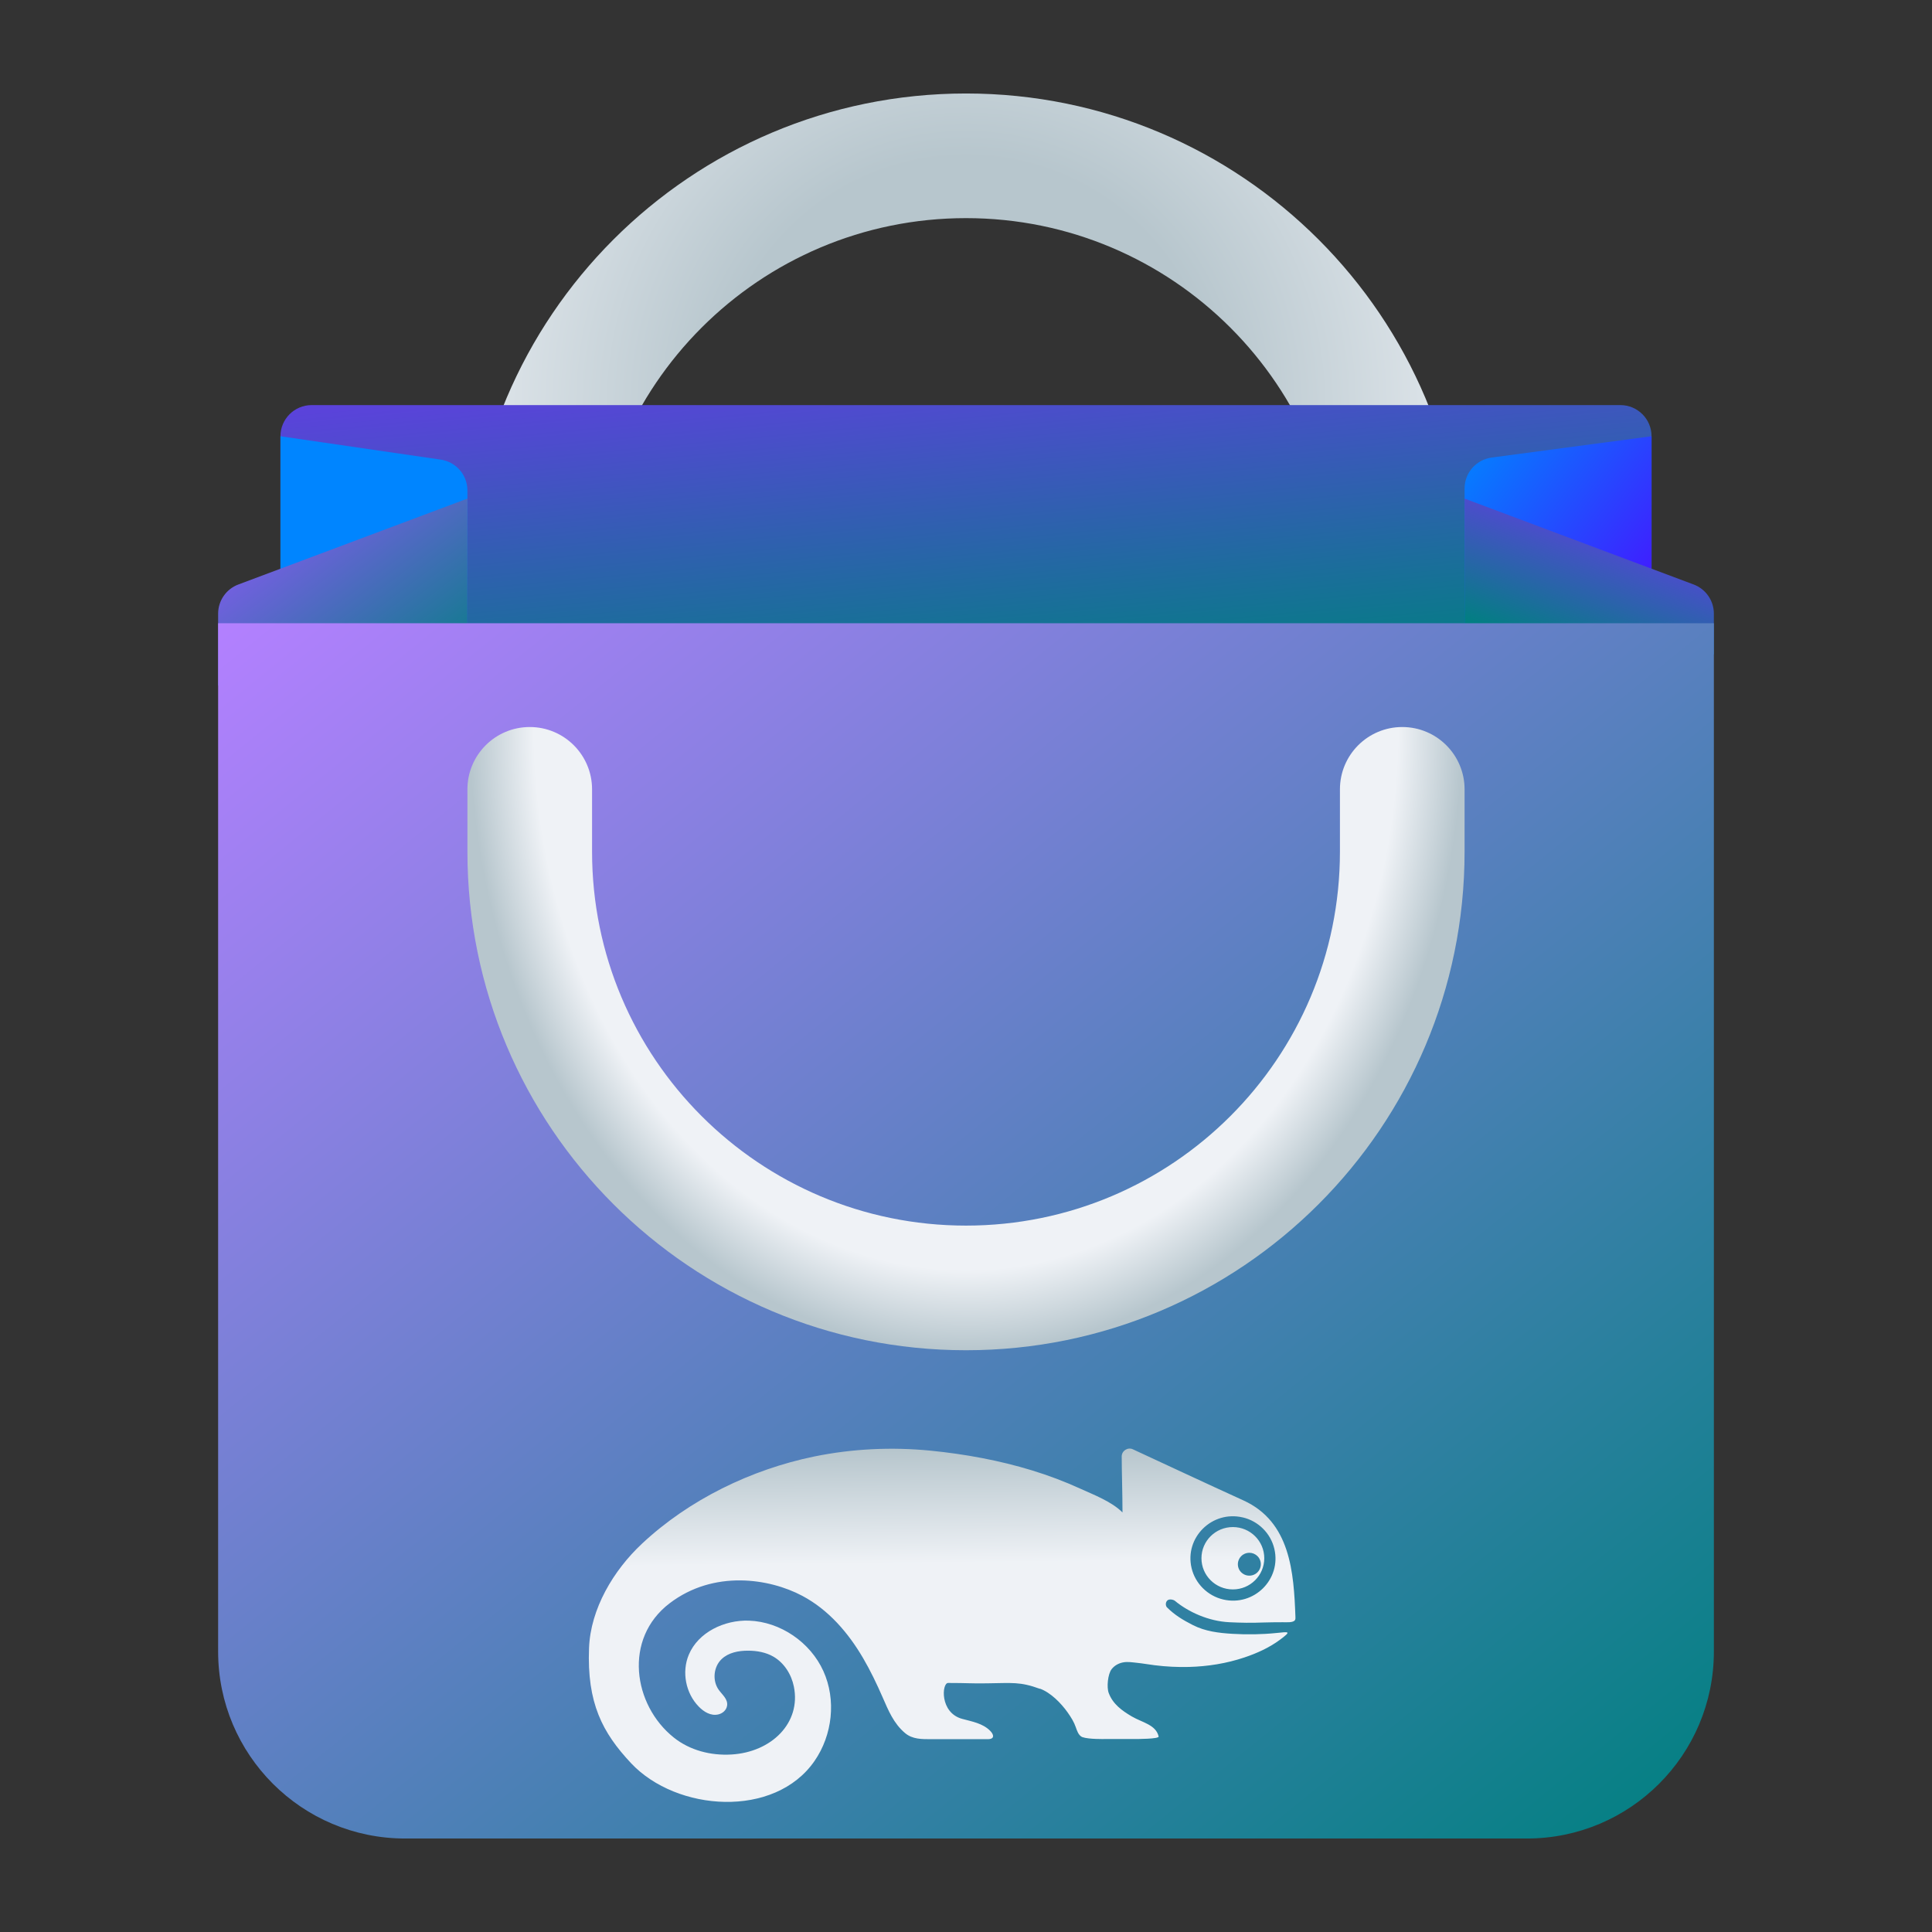 <?xml version="1.0" encoding="UTF-8" standalone="no"?>
<!-- Created with Inkscape (http://www.inkscape.org/) -->

<svg
   width="62"
   height="62"
   viewBox="0 0 62 62"
   version="1.1"
   id="svg1"
   inkscape:version="1.4 (e7c3feb100, 2024-10-09)"
   sodipodi:docname="yast-software.svg"
   xmlns:inkscape="http://www.inkscape.org/namespaces/inkscape"
   xmlns:sodipodi="http://sodipodi.sourceforge.net/DTD/sodipodi-0.dtd"
   xmlns:xlink="http://www.w3.org/1999/xlink"
   xmlns="http://www.w3.org/2000/svg"
   xmlns:svg="http://www.w3.org/2000/svg">
  <rect x="0" y="0" width="62" height="62" fill="#333333" stroke="none"/>
  <sodipodi:namedview
     id="namedview1"
     pagecolor="#ffffff"
     bordercolor="#000000"
     borderopacity="0.25"
     inkscape:showpageshadow="2"
     inkscape:pageopacity="0.0"
     inkscape:pagecheckerboard="0"
     inkscape:deskcolor="#d1d1d1"
     inkscape:document-units="mm"
     inkscape:zoom="10.74725"
     inkscape:cx="29.914629"
     inkscape:cy="46.616576"
     inkscape:window-width="1920"
     inkscape:window-height="994"
     inkscape:window-x="0"
     inkscape:window-y="0"
     inkscape:window-maximized="1"
     inkscape:current-layer="layer1" />
  <defs
     id="defs1">
    <radialGradient
       id="radialGradient5"
       cx="0"
       cy="0"
       r="1"
       gradientUnits="userSpaceOnUse"
       gradientTransform="matrix(0,20,-16,0,583,181.331)">
      <stop
         offset="0.68"
         stop-color="#EFF2F6"
         id="stop4" />
      <stop
         offset="1"
         stop-color="#B7C6CD"
         id="stop5" />
    </radialGradient>
    <radialGradient
       id="paint664_radial_890_11"
       cx="0"
       cy="0"
       r="1"
       gradientUnits="userSpaceOnUse"
       gradientTransform="matrix(-16,-10,10,-16,583,171)">
      <stop
         offset="0.421"
         stop-color="#B7C6CD"
         id="stop2071" />
      <stop
         offset="1"
         stop-color="#EFF2F6"
         id="stop2072" />
    </radialGradient>
    <linearGradient
       id="paint665_linear_890_11"
       x1="603"
       y1="179"
       x2="601.466"
       y2="162.723"
       gradientUnits="userSpaceOnUse"
       spreadMethod="pad">
      <stop
         stop-color="#5200FF"
         id="stop2073"
         style="stop-color:#008080;stop-opacity:1" />
      <stop
         offset="1"
         stop-color="#0085FF"
         id="stop2074"
         style="stop-color:#7f2aff;stop-opacity:1" />
    </linearGradient>
    <linearGradient
       id="paint666_linear_890_11"
       x1="567"
       y1="181"
       x2="562.118"
       y2="174.183"
       gradientUnits="userSpaceOnUse">
      <stop
         stop-color="#5200FF"
         id="stop2075" />
      <stop
         offset="0.67"
         stop-color="#0085FF"
         id="stop2076" />
    </linearGradient>
    <linearGradient
       id="paint667_linear_890_11"
       x1="605"
       y1="180"
       x2="597.32"
       y2="174.24"
       gradientUnits="userSpaceOnUse">
      <stop
         stop-color="#5200FF"
         id="stop2077" />
      <stop
         offset="1"
         stop-color="#0085FF"
         id="stop2078" />
    </linearGradient>
    <linearGradient
       id="paint668_linear_890_11"
       x1="567"
       y1="180"
       x2="561.24"
       y2="172.32"
       gradientUnits="userSpaceOnUse">
      <stop
         stop-color="#5200FF"
         id="stop2079"
         style="stop-color:#008080;stop-opacity:1" />
      <stop
         offset="1"
         stop-color="#0085FF"
         id="stop2080"
         style="stop-color:#9955ff;stop-opacity:1" />
    </linearGradient>
    <linearGradient
       id="paint669_linear_890_11"
       x1="607"
       y1="179"
       x2="602.506"
       y2="171.809"
       gradientUnits="userSpaceOnUse"
       xlink:href="#paint665_linear_890_11">
      <stop
         stop-color="#5200FF"
         id="stop2081" />
      <stop
         offset="1"
         stop-color="#0085FF"
         id="stop2082" />
    </linearGradient>
    <linearGradient
       id="paint670_linear_890_11"
       x1="607"
       y1="217"
       x2="568.826"
       y2="170.016"
       gradientUnits="userSpaceOnUse">
      <stop
         stop-color="#5200FF"
         id="stop2083"
         style="stop-color:#008080;stop-opacity:1" />
      <stop
         offset="1"
         stop-color="#0085FF"
         id="stop2084"
         style="stop-color:#b380ff;stop-opacity:1" />
    </linearGradient>
    <radialGradient
       id="paint671_radial_890_11"
       cx="0"
       cy="0"
       r="1"
       gradientUnits="userSpaceOnUse"
       gradientTransform="matrix(0,20,-16,0,583,181.331)">
      <stop
         offset="0.87"
         stop-color="#EFF2F6"
         id="stop2085" />
      <stop
         offset="1"
         stop-color="#B7C6CD"
         id="stop2086" />
    </radialGradient>
    <linearGradient
       inkscape:collect="always"
       xlink:href="#paint665_linear_890_11"
       id="linearGradient2"
       x1="605"
       y1="180"
       x2="607"
       y2="174"
       gradientUnits="userSpaceOnUse" />
    <linearGradient
       id="j"
       x2="1"
       gradientTransform="matrix(0,-15.847,15.847,0,484.519,76.847)"
       gradientUnits="userSpaceOnUse">
      <stop
         stop-color="#309e69"
         offset="0"
         id="stop11" />
      <stop
         stop-color="#30ba78"
         offset="1"
         id="stop12" />
    </linearGradient>
    <linearGradient
       inkscape:collect="always"
       xlink:href="#radialGradient5"
       id="linearGradient4"
       x1="29.977"
       y1="56.693"
       x2="29.872"
       y2="45.422"
       gradientUnits="userSpaceOnUse"
       gradientTransform="translate(0,1.134)" />
  </defs>
  <g
     inkscape:label="Layer 1"
     inkscape:groupmode="layer"
     id="layer1">
    <g
       id="g2272"
       transform="translate(-552,-158)">
      <path
         d="m 597,181 c 1.105,0 2,-0.895 2,-2 v -2 c 0,-8.837 -7.163,-16 -16,-16 -8.837,0 -16,7.163 -16,16 v 2 c 0,1.105 0.895,2 2,2 1.105,0 2,-0.895 2,-2 v -2 c 0,-6.627 5.373,-12 12,-12 6.627,0 12,5.373 12,12 v 2 c 0,1.105 0.895,2 2,2 z"
         id="path647"
         style="fill:url(#paint664_radial_890_11)" />
      <path
         d="m 561,172 c 0,-0.552 0.448,-1 1,-1 h 42 c 0.552,0 1,0.448 1,1 v 7 c 0,0.552 -0.448,1 -1,1 h -42 c -0.552,0 -1,-0.448 -1,-1 z"
         id="path648"
         style="fill:url(#paint665_linear_890_11)" />
      <path
         d="m 561,181 v -9 l 5.144,0.75 c 0.492,0.072 0.856,0.493 0.856,0.99 V 181 Z"
         id="path649"
         style="fill:url(#paint666_linear_890_11)" />
      <path
         d="m 605,180 v -8 l -5.132,0.684 c -0.497,0.067 -0.868,0.49 -0.868,0.992 V 180 Z"
         id="path650"
         style="fill:url(#paint667_linear_890_11)" />
      <path
         d="M 559.649,176.757 567,174 v 6 h -8 v -2.307 c 0,-0.417 0.259,-0.79 0.649,-0.936 z"
         id="path651"
         style="fill:url(#paint668_linear_890_11)" />
      <path
         d="M 606.351,176.757 599,174 v 5 h 8 v -1.307 c 0,-0.417 -0.259,-0.79 -0.649,-0.936 z"
         id="path652"
         style="fill:url(#linearGradient2);fill-opacity:1" />
      <path
         d="m 559,178 h 48 v 33 c 0,3.314 -2.686,6 -6,6 h -36 c -3.314,0 -6,-2.686 -6,-6 z"
         id="path653"
         style="fill:url(#paint670_linear_890_11)" />
      <path
         d="m 597,181.331 c 1.105,0 2,0.895 2,2 v 2 c 0,8.837 -7.163,16 -16,16 -8.837,0 -16,-7.163 -16,-16 v -2 c 0,-1.105 0.895,-2 2,-2 1.105,0 2,0.895 2,2 v 2 c 0,6.627 5.373,12 12,12 6.627,0 12,-5.373 12,-12 v -2 c 0,-1.105 0.895,-2 2,-2 z"
         id="path654"
         style="fill:url(#paint671_radial_890_11)" />
    </g>
    <path
       d="m 40.353,49.939 c -0.143,-0.145 -0.379,-0.145 -0.521,0 -0.159,0.158 -0.143,0.434 0.058,0.565 0.12,0.081 0.283,0.081 0.406,0 0.198,-0.132 0.218,-0.406 0.059,-0.565 M 39.878,48.695 c -0.985,-0.229 -1.87,0.65 -1.639,1.626 0.117,0.497 0.516,0.893 1.017,1.009 0.985,0.229 1.87,-0.649 1.639,-1.627 -0.117,-0.498 -0.516,-0.893 -1.017,-1.009 m -6.504,5.503 c -0.642,-0.235 -0.89,-0.187 -1.711,-0.177 -0.569,0.007 -0.589,-0.012 -1.238,-0.012 -0.202,0 -0.273,0.954 0.451,1.152 0.319,0.087 0.661,0.142 0.9,0.384 0.107,0.106 0.166,0.268 -0.078,0.268 h -1.801 c -0.315,0 -0.613,0.007 -0.854,-0.197 -0.364,-0.306 -0.534,-0.725 -0.716,-1.141 -0.189,-0.433 -0.393,-0.86 -0.632,-1.268 -0.476,-0.811 -1.105,-1.545 -1.949,-1.994 -1.054,-0.561 -2.842,-0.839 -4.257,0.239 -1.492,1.137 -1.172,3.266 0.133,4.308 0.515,0.412 1.187,0.584 1.848,0.545 1.291,-0.074 2.243,-1.018 2.006,-2.18 -0.078,-0.389 -0.309,-0.757 -0.652,-0.958 -0.244,-0.142 -0.535,-0.194 -0.819,-0.194 -0.306,-0.001 -0.629,0.061 -0.848,0.271 -0.26,0.248 -0.302,0.689 -0.094,0.983 0.114,0.161 0.302,0.3 0.27,0.511 -0.022,0.142 -0.14,0.248 -0.283,0.281 -0.241,0.055 -0.464,-0.084 -0.627,-0.252 -0.419,-0.429 -0.551,-1.111 -0.319,-1.663 0.302,-0.723 1.141,-1.121 1.929,-1.095 1.016,0.035 1.974,0.699 2.39,1.619 0.417,0.921 0.293,2.05 -0.283,2.883 -1.276,1.85 -4.426,1.632 -5.89,0.071 -0.918,-0.979 -1.417,-1.929 -1.347,-3.698 0.049,-1.25 0.776,-2.482 1.703,-3.348 1.51,-1.412 3.498,-2.377 5.521,-2.794 1.229,-0.252 2.497,-0.31 3.745,-0.187 1.1,0.11 2.193,0.31 3.25,0.633 0.525,0.161 1.041,0.355 1.54,0.583 0.44,0.2 1.017,0.419 1.36,0.766 0,-0.627 -0.025,-1.317 -0.025,-1.797 0,-0.184 0.195,-0.306 0.36,-0.229 0.715,0.33 2.41,1.124 3.54,1.637 1.515,0.687 1.622,2.307 1.675,3.744 0.002,0.032 0.002,0.065 -0.012,0.094 -0.049,0.1 -0.302,0.071 -0.397,0.074 -0.182,0.002 -0.454,5.76e-4 -0.636,0.009 -0.361,0.015 -0.714,0.009 -1.075,-0.009 -0.669,-0.032 -1.315,-0.328 -1.748,-0.687 -0.042,-0.035 -0.182,-0.074 -0.247,-0.007 -0.068,0.071 -0.045,0.181 -0.008,0.216 0.247,0.248 0.517,0.409 0.831,0.569 0.398,0.203 0.832,0.255 1.271,0.281 0.471,0.028 0.945,0.021 1.415,-0.027 0.392,-0.039 0.494,-0.068 0.107,0.219 -0.34,0.252 -0.735,0.431 -1.135,0.565 -0.574,0.194 -1.18,0.29 -1.785,0.306 -0.367,0.009 -0.734,-0.009 -1.098,-0.055 -0.189,-0.023 -0.375,-0.058 -0.564,-0.077 -0.153,-0.015 -0.312,-0.045 -0.465,-0.011 -0.14,0.03 -0.267,0.103 -0.354,0.216 -0.12,0.155 -0.163,0.581 -0.091,0.765 0.133,0.357 0.427,0.565 0.737,0.749 0.336,0.197 0.778,0.265 0.864,0.645 0.018,0.081 -0.697,0.081 -0.778,0.081 h -0.951 c 0,0 -0.517,0.012 -0.718,-0.061 -0.006,-0.002 -0.012,-0.004 -0.018,-0.008 -0.111,-0.058 -0.156,-0.203 -0.195,-0.313 -0.052,-0.155 -0.146,-0.31 -0.26,-0.471 -0.215,-0.303 -0.545,-0.637 -0.888,-0.763 m 7.198,-4.186 c 0,0.553 -0.451,1.001 -1.008,1.001 -0.557,0 -1.008,-0.448 -1.008,-1.001 0,-0.552 0.451,-1 1.008,-1 0.557,0 1.008,0.448 1.008,1"
       fill-rule="nonzero"
       id="path20"
       style="fill:url(#linearGradient4);stroke-width:0.718" />
  </g>
</svg>
